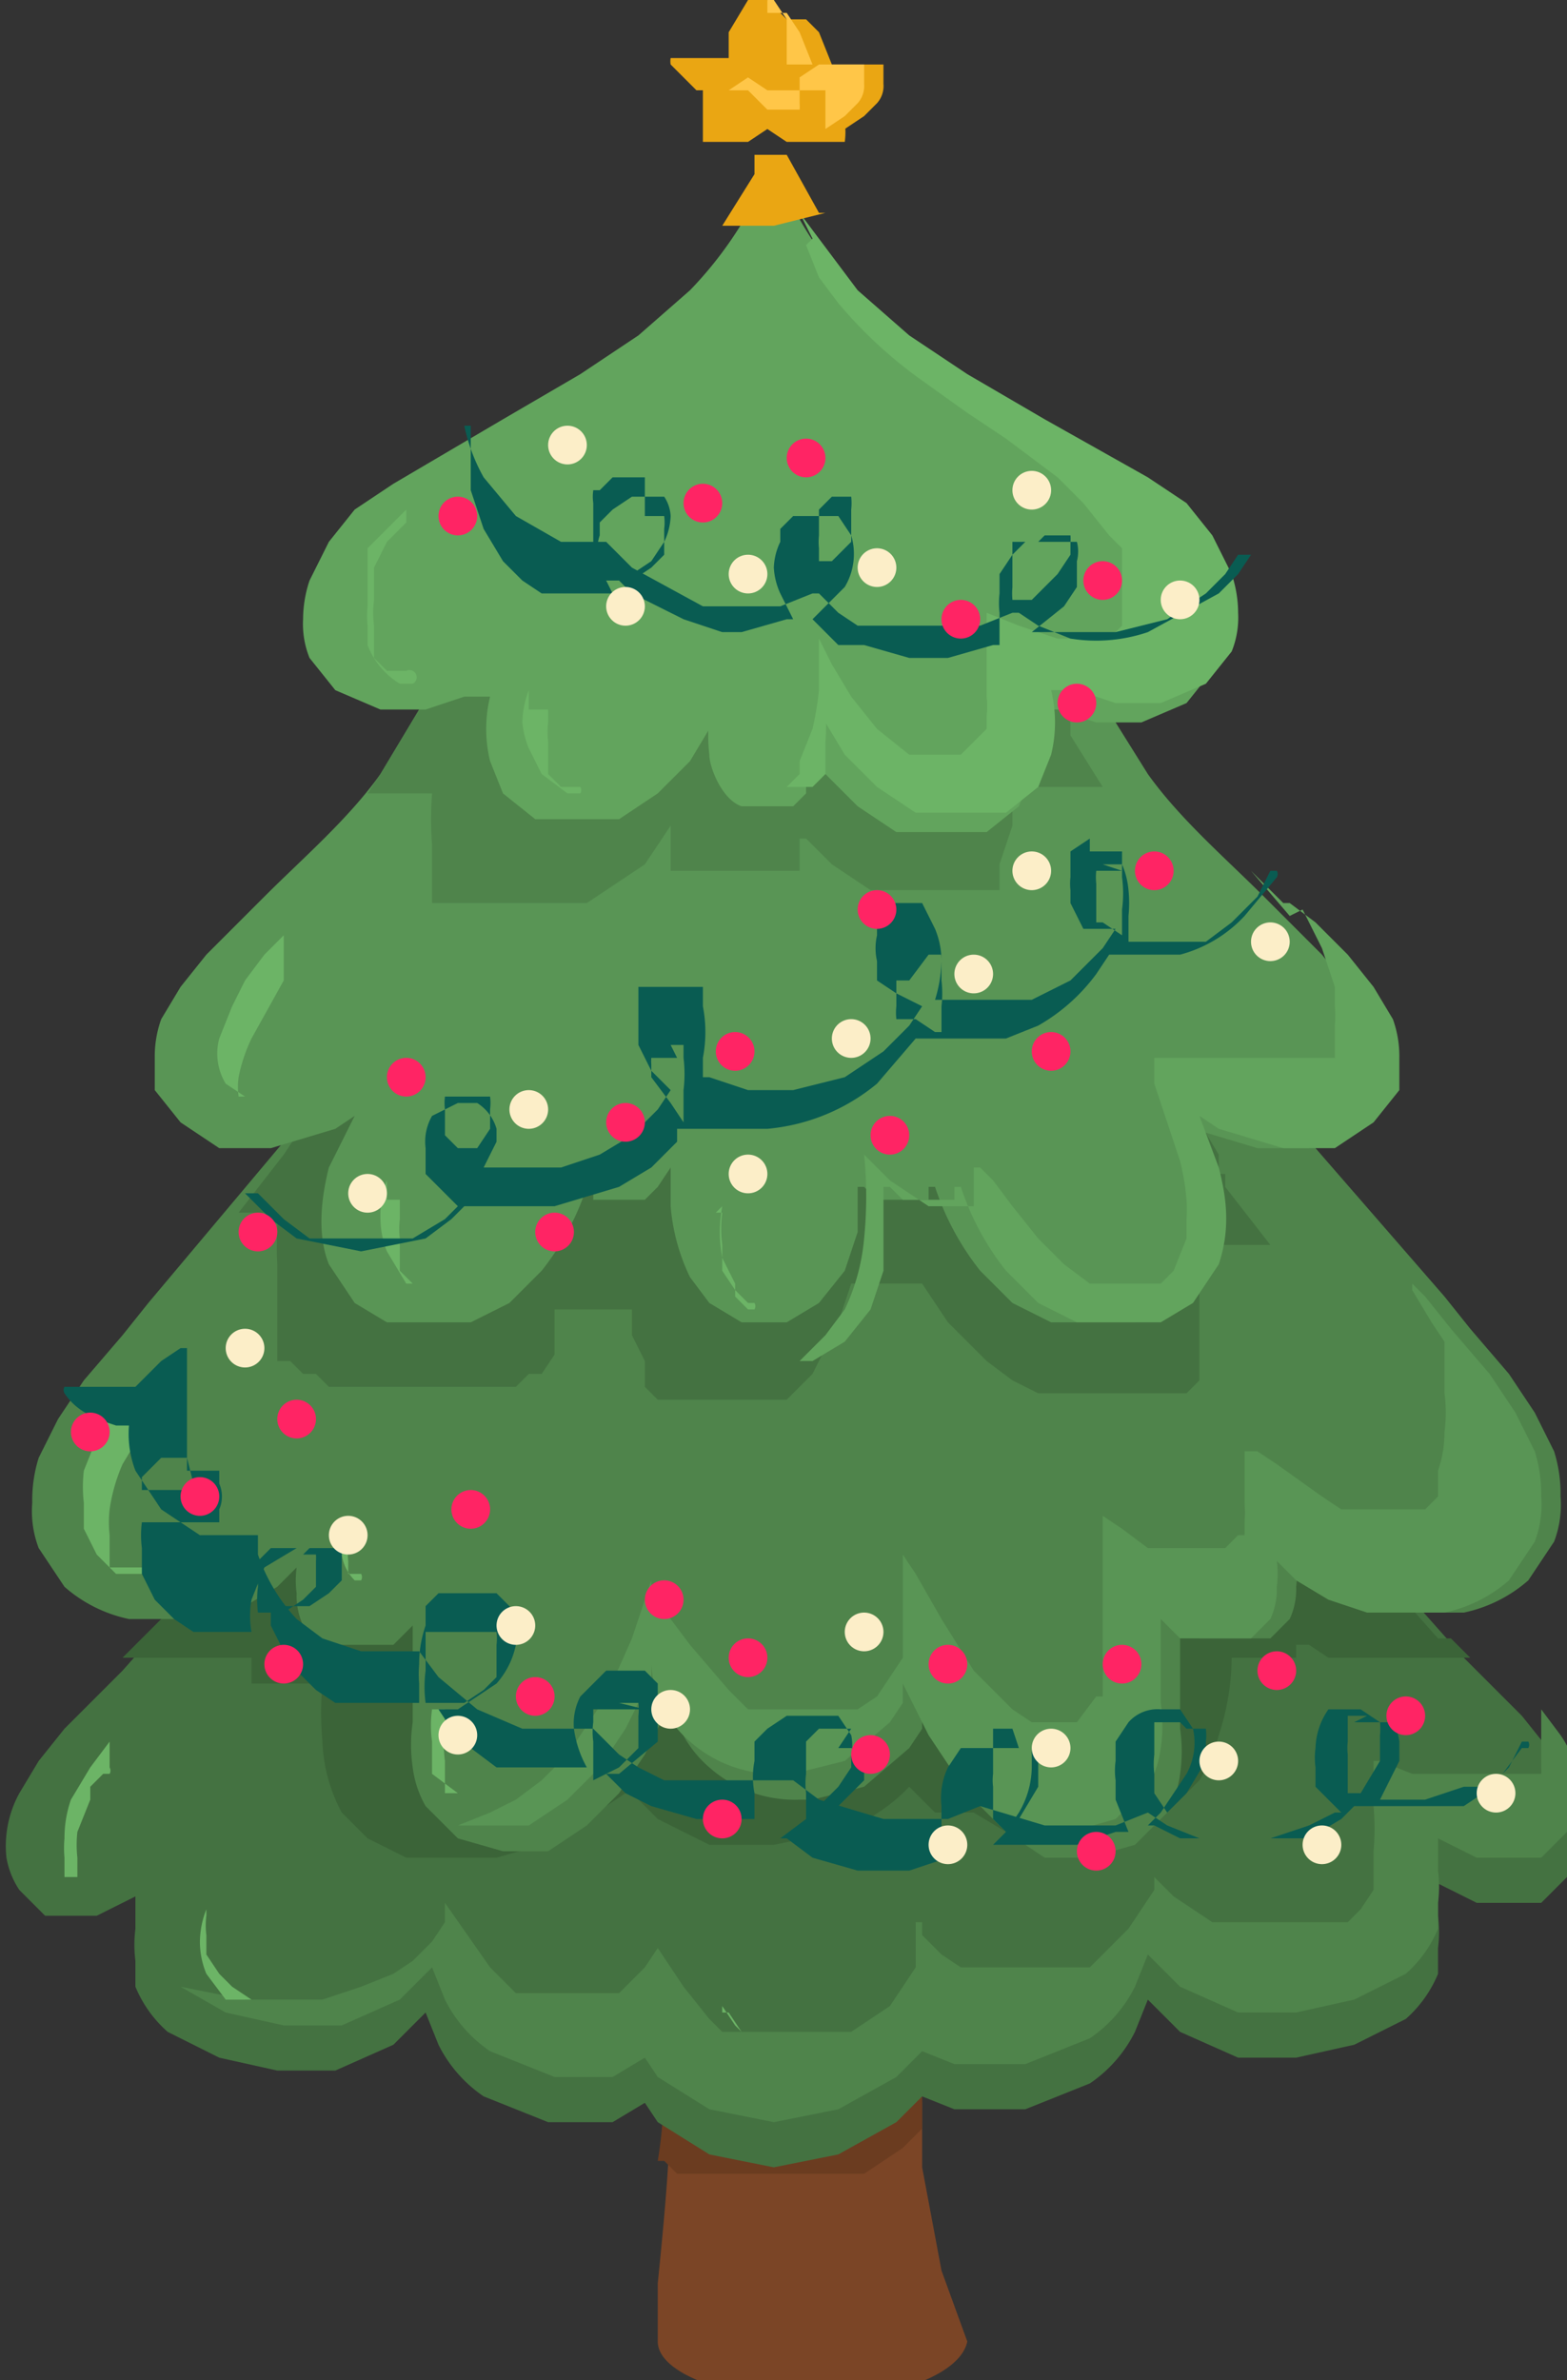 <svg xmlns="http://www.w3.org/2000/svg" viewBox="0 0 243 369"><rect x="0" y="0" width="243" height="369" fill="#333333" stroke="none"/><defs><style>.cls-1{fill:#7b4526;}.cls-2{fill:#6b3c20;}.cls-3{fill:#447241;}.cls-4{fill:#4f844b;}.cls-5{fill:#3b6438;}.cls-6{fill:#599555;}.cls-7{fill:#62a45d;}.cls-8{fill:#6cb466;}.cls-9{fill:#eaa613;}.cls-10{fill:#ffc648;}.cls-11{fill:#095c52;}.cls-12{fill:#ff2464;}.cls-13{fill:#fceec8;}</style></defs><title>Ресурс 1</title><g id="Слой_2" data-name="Слой 2"><g id="Слой_1-2" data-name="Слой 1"><path class="cls-1" d="M146,352l-3-16V326h0a38,38,0,0,0-1-8h0l-2-5-5-5H122l-6,3-5,4-4,7-2,4h0v-2h-1c0,10-1,20-2,30v9h0c0,5,11,9,24,9h0c13,0,23-4,24-9h0Z"/><path class="cls-2" d="M122,304l-6,3-5,4-4,7-2,3h0v-2h-2c0,5,0,10-1,16h1l2,2h29l3-2,3-2,3-3h0v-7h0a38,38,0,0,0-1-8h0l-2-5-5-5H122m8,37h0"/><path class="cls-3" d="M137,206H108l-15,3a136,136,0,0,0-30,9l-10,5-5,3-4,4-8,8-2,2-3,3v-4H32l-2,6h0v2H29l-2,3-8,9-2,2-7,7-4,5-3,5a17,17,0,0,0-2,10,13,13,0,0,0,2,5l4,4H15l6-3h0v5a20,20,0,0,0,0,5v4a19,19,0,0,0,5,7l8,4,9,2h9l9-4,5-5,2,5a21,21,0,0,0,7,8l10,4H95l5-3,2,3,8,5,10,2h0l10-2,9-5,4-4,5,2h11l10-4a21,21,0,0,0,7-8l2-5,5,5,9,4h9l9-2,8-4a19,19,0,0,0,5-7v-4a20,20,0,0,0,0-5v-5h0l6,3h10l4-4a13,13,0,0,0,2-5,17,17,0,0,0-2-10l-3-5-4-5-7-7-2-2-8-9h0a14,14,0,0,0-1-5l-3-5-8-9-10-7-5-3h-1l-4-2-15-7-15-4H137m76,38v-4l2,4v3h-1v-2Z"/><path class="cls-4" d="M239,274h0a8,8,0,0,1,0,1H219l-5-2h-1c0,2,0,4,0,7a40,40,0,0,1,0,7v6l-2,3-2,2H188l-3-2-3-2-3-3h0v2l-2,3-2,3-2,2-2,2-2,2H149l-3-2-3-3v-2h-1v7l-2,3-2,3-3,2-3,2H112l-2-2-4-5-4-6-2,3-2,2-2,2H80l-4-4-7-10v3l-2,3-3,3-3,2-5,2-6,2H38l-10-2,7,4,9,2h9l9-4,5-5,2,5a21,21,0,0,0,7,8l10,4H95l5-3,2,3,8,5,10,2h0l10-2,9-5,4-4,5,2h11l10-4a21,21,0,0,0,7-8l2-5,5,5,9,4h9l9-2,8-4a19,19,0,0,0,5-7v-4a20,20,0,0,0,0-5v-5h0l6,3h10l4-4a13,13,0,0,0,2-5,17,17,0,0,0-3-10l-3-4h0"/><path class="cls-5" d="M137,206H108l-15,3a137,137,0,0,0-30,9l-10,5-5,3-4,4-8,8-2,2-3,3v-4H32l-2,6h0v2H29l-2,2-8,8H39v2h0v2H50a50,50,0,0,0,0,9,25,25,0,0,0,3,11l4,4,6,3H77l7-2,7-4,6-4,2-2v3l3,3,8,4h10l10-2a27,27,0,0,0,11-7l2,2,2,2h6l5,3h14a24,24,0,0,0,12-4l4-4a26,26,0,0,0,3-7,39,39,0,0,0,2-12h10v-2h2l3,2h22l-3-3h-2l-8-9h0a15,15,0,0,0-1-5l-3-5-8-9-10-7-5-3h-1l-3-2-15-7-15-4H137m78,42h-1v-6l2,4v3"/><path class="cls-4" d="M131,136H119l-19,3-18,6-16,9a72,72,0,0,0-20,20l-2,3h0L23,202l-4,5-6,7-4,6-3,6a22,22,0,0,0-1,7,16,16,0,0,0,1,7l4,6a22,22,0,0,0,10,5H32l6-2,5-3,3-3a15,15,0,0,0,0,4,11,11,0,0,0,1,5l3,3H61l3-3v15a24,24,0,0,0,0,7,16,16,0,0,0,2,6l5,5,7,2h7l6-4,5-5,2-3,2-3,4-8v-2a20,20,0,0,0,1,5,18,18,0,0,0,5,7,20,20,0,0,0,14,5h2l8-2,7-6,2-3v-6h0v3l4,8,2,3,2,3,5,5,6,4h7l7-2,5-5a16,16,0,0,0,2-6,24,24,0,0,0,0-7V251l3,3h11l3-3a11,11,0,0,0,1-5,16,16,0,0,0,0-4l3,3,5,3,6,2h12a22,22,0,0,0,10-5l4-6a16,16,0,0,0,1-7,22,22,0,0,0-1-7l-3-6-4-6-6-7-4-5-20-23h0v-2h0v-4l-3-5-4-5-4-4-7-6-7-5-16-7-18-3h-7"/><path class="cls-6" d="M219,200l3,5,2,3v8a23,23,0,0,1,0,6,18,18,0,0,1-1,6v4l-2,2H208l-3-2-7-5-3-2h-2v8a19,19,0,0,1,0,3v2h-1l-2,2H178l-4-3-3-2v22a26,26,0,0,1,0,3v3h-1l-3,4H160l-3-2-6-6-5-8-4-7-2-3v16l-2,3-2,3-3,2H116l-3-3-6-7-3-4-3-4h0v-2l-3,9-4,9-6,9-4,4-4,3-4,2-5,2H82l6-4,5-5,2-3,2-3,4-8v-2a18,18,0,0,0,1,5,18,18,0,0,0,5,7,20,20,0,0,0,14,5h2l8-2,7-6,2-3v-6h0v3l4,8,2,3,2,3,5,5,6,4h7l7-2,5-5a16,16,0,0,0,2-6,24,24,0,0,0,0-7V255h0v-4l3,3h11l3-3a11,11,0,0,0,1-5,16,16,0,0,0,0-4l3,3,5,3,6,2h12a22,22,0,0,0,10-5l4-6a16,16,0,0,0,1-7,22,22,0,0,0-1-7l-3-6-4-6-6-7-4-5-2-2h0"/><path class="cls-3" d="M119,137l-19,4-18,6-16,9a72,72,0,0,0-20,20l-2,3h0l-7,9h6v3h0a44,44,0,0,0,0,5c0,1,0,2,0,3v2h0v7h0v3h2l2,2h2l2,2H80l2-2h2l2-3v-3h0v-4h12v4h0l2,4v4l2,2h20l2-2,2-2,2-4,2-4h0l2-6h11l2,3,2,3,3,3,3,3h0l4,3,4,2h23l2-2v-6h0v-5h0v-5c0-2,0-3,0-5h11l-7-9h0v-2h-1v-3l-3-5-4-5-4-4-7-6-7-5-16-7-18-3H119M42,199h0m102,1h0m-18,15h0"/><path class="cls-6" d="M116,78h-4L98,80l-6,2-6,3-6,4-6,5-6,8-2,4a17,17,0,0,0-1,4h0l-6,10h0c-5,7-12,13-18,19l-4,4-5,5-4,5-3,5a17,17,0,0,0-1,6v5l4,5,6,4h8l10-3,3-2-4,8c-1,4-2,10,0,15l4,6,5,3H73l6-3,5-5a42,42,0,0,0,7-13h1v2h8l2-2,2-3c0,2,0,4,0,6a31,31,0,0,0,3,11l3,4,5,3h7l5-3,4-5,2-6V184h1l2,2h8v-2h1a42,42,0,0,0,7,13l5,5,6,3h13l5-3,4-6c2-6,1-11,0-15l-3-8,3,2,10,3h8l6-4,4-5v-5a17,17,0,0,0-1-6l-3-5-4-5-5-5-4-4c-6-6-13-12-18-19h0l-5-8h0v-2l-3-6-5-7-3-3-3-2-6-3-14-5-16-3H116m-11,2h0"/><path class="cls-7" d="M202,141l3,6,2,6v3a17,17,0,0,1,0,3v5H179v4l2,6,2,6a38,38,0,0,1,1,6,25,25,0,0,1,0,3v3l-2,5-2,2H169l-4-3-4-4-4-5-3-4h0l-2-2h-1v-2h0v8h-7l-3-2-3-2-2-2-2-2h0a65,65,0,0,1,0,13,32,32,0,0,1-3,11l-3,4-4,4h2l5-3,4-5,2-6V184h1l2,2h8v-2h1a42,42,0,0,0,7,13l5,5,6,3h13l5-3,4-6c2-6,1-11,0-15l-3-8,3,2,10,3h8l6-4,4-5v-5a17,17,0,0,0-1-6l-3-5-4-5-5-5-4-3h-1l-5-5,6,7"/><path class="cls-4" d="M113,78,98,80l-6,2-6,3-6,4-6,5-6,8-2,4a17,17,0,0,0-1,4h0l-6,10h0l-2,3H67a55,55,0,0,0,0,8h0v6h0v3H91l3-2,3-2h0l3-2,2-3h0l2-3h0v3h0v4h20v-4h0v-3h0v2h1l2,2,2,2,3,2,3,2h20v-4h0l2-6v-6h14l-5-8h0v-2h0l-3-6-5-7-3-3-3-2-6-3-14-5-16-3H113m66,43h0m-5,0h0M61,122h0m105,10h0m-16,8h0m-71,1h0"/><path class="cls-7" d="M120,26h-1l-3,7a60,60,0,0,1-9,12h0l-8,7-9,6L78,65,61,75l-3,2-3,2-4,5-3,6a19,19,0,0,0-1,6,14,14,0,0,0,1,6l4,5,7,3h7l6-2h4a21,21,0,0,0,0,10l2,5,5,4H96l6-4,5-5,3-5v-2h0a26,26,0,0,0,0,6c0,2,2,7,5,8h8l2-2v-5a31,31,0,0,0,0-5h0v2l3,5,5,5,6,4h14l5-4,2-5a21,21,0,0,0,0-10h4l6,2h7l7-3,4-5a14,14,0,0,0,1-6,19,19,0,0,0-1-6l-3-6-4-5-3-2-3-2L162,66l-12-7-9-6-8-7a60,60,0,0,1-9-12l-3-7h-1"/><path class="cls-8" d="M125,38h0l2,5,3,4h0a70,70,0,0,0,13,12h0l7,5,6,4,4,3,4,3,4,4,4,5,2,2V97l-2,2h-8l-6-2-5-2v13a13,13,0,0,1,0,3v2l-2,2-2,2H141l-5-4-4-5-3-5-2-4v8a50,50,0,0,1-1,6l-2,5v2l-2,2h4l2-2v-5a31,31,0,0,0,0-5h0v2l3,5,5,5,6,4h14l5-4,2-5a21,21,0,0,0,0-10h4l6,2h7l7-3,4-5a14,14,0,0,0,1-6,19,19,0,0,0-1-6l-3-6-4-5-3-2-3-2-16-9h0l-12-7-9-6-8-7-9-12,2,4"/><path class="cls-8" d="M44,145l-3,3-3,4-2,4-2,5a9,9,0,0,0,1,7l3,2H37a11,11,0,0,1,0-3,25,25,0,0,1,2-6h0l5-9h0v-2a0,0,0,0,0,0-1H44m-1,2h0m0,0h0"/><path class="cls-8" d="M60,183a15,15,0,0,0-1,6,14,14,0,0,0,1,5l3,5h1l-2-2v-5a13,13,0,0,1,0-3h0v-3H60m0,4h0"/><path class="cls-8" d="M112,187a22,22,0,0,0,0,8l2,4v2l2,2h1a1,1,0,0,0,0-1h-1l-2-2-2-3v-4a19,19,0,0,1,0-5h-1m1,5h0m4,8h0m-4-13h0"/><path class="cls-8" d="M63,79l-2,2-2,2-2,2v9a15,15,0,0,0,0,3v3a12,12,0,0,0,5,6h2a1,1,0,0,0-1-2H60l-2-2V97a16,16,0,0,1,0-4V88l2-4h0l3-3h0m1,1h0Zm-6,7h0m2,16h0m0-20h0"/><path class="cls-8" d="M82,107a15,15,0,0,0-1,5,14,14,0,0,0,1,4l2,4,4,3h2a1,1,0,0,0,0-1H87l-2-2v-5a14,14,0,0,1,0-3v-2H82m1,8h0"/><path class="cls-8" d="M20,215a28,28,0,0,0-5,8l-2,5a22,22,0,0,0,0,5v4l2,4,3,3h6a1,1,0,0,0,0-1H17v-5h0a18,18,0,0,1,0-4h0a27,27,0,0,1,2-7l3-5h1a1,1,0,0,0,0-1H20m-5,18h0"/><path class="cls-8" d="M67,260v5a18,18,0,0,0,0,5v5l4,3H69v-5h0a18,18,0,0,1,0-5h0v-3H67m1,11h0m4,4h0Zm0,0h0"/><path class="cls-8" d="M53,239v2h0a7,7,0,0,0,2,4h1a1,1,0,0,0,0-1H54v-2h0a8,8,0,0,1,0-2v-2H53"/><path class="cls-8" d="M17,270l-3,4-3,5a18,18,0,0,0-1,6,16,16,0,0,0,0,3v3h2v-3a18,18,0,0,1,0-4l2-5v-2l2-2h1a1,1,0,0,0,0-1H17m0,2h0m-3,4h0m-2,5h0m0,4h0"/><path class="cls-8" d="M32,296a14,14,0,0,0-1,5,13,13,0,0,0,1,5l3,4h4l-3-2-2-2h0l-2-3v-3a12,12,0,0,1,0-3v-2H32m1,8h0m2,3h0m2,2h0m3,2h0m0,0h0"/><path class="cls-8" d="M112,311h0l2,3,3,3h0l-2-2-2-3h-1m4,5h0m3,2h0m3,1h0"/><path class="cls-9" d="M119,24h-2v3l-5,8h8l8-2h-1l-5-9h0a1,1,0,0,0,0,0h-3"/><path class="cls-9" d="M119,0h-3l-3,5V9h-9a3,3,0,0,0,0,1h0l2,2,2,2h1v8h7l3-2h0l3,2h9a11,11,0,0,0,0-3V20h0l3-2,2-2a4,4,0,0,0,1-3V10h-8l-2-5-2-2h-3m5,8h0"/><path class="cls-10" d="M119,0h1l2,3v7h5l-3,2v4h0a6,6,0,0,1,0,1h-5l-3-3h-3l3-2h0l3,2h9a11,11,0,0,0,0-3V20h0l3-2,2-2a4,4,0,0,0,1-3V10h-8l-2-5-2-3h-3"/><path class="cls-11" d="M73,66H72a28,28,0,0,0,3,8l5,6,7,4h7l4,4,11,6h12l5-2h1l3,3,3,2h19l5-2h1l3,2,5,2a25,25,0,0,0,12-1l11-6,3-3,2-3h-2l-2,3-3,3-6,4h0l-8,2H160l5-4,2-3V87a6,6,0,0,0,0-3h-8l-2,2-2,3v3a13,13,0,0,0,0,3v5h-1l-7,2h-6l-7-2h-4l-4-4h0l5-5a10,10,0,0,0,1-8l-2-3h-7l-2,2v2a10,10,0,0,0-1,4,11,11,0,0,0,1,4l2,4h-1l-7,2h-3l-6-2h0l-8-4-3-3h3l3-2,2-3a10,10,0,0,0,1-4,6,6,0,0,0-1-3H98l-3,2-2,2v2a8,8,0,0,0,0,5l2,4H84l-3-2-3-3-3-5-2-6H73m27,4h3a8,8,0,0,1,0,2v4l-2,2-3,2H94l-2-3V78a7,7,0,0,1,0-2h1l2-2h5M75,73h0Zm54,4h0m0,0h3a9,9,0,0,1,0,2v5l-3,3h-2V85a10,10,0,0,1,0-2V79l2-2h3m2,1h0m-6,1h0M93,80h0ZM81,81h0m15,2h0m66,0h4a5,5,0,0,1,0,1v2l-2,3-4,4h-3V93a11,11,0,0,1,0-2V84h4M95,83h0m71,1h0m-42,1h0m42,3h0m-39,3h0m-11,2h0m42,2h0m3,0h0m26,1h0m-51,2h0m25,1h0m2,1h0m17-1h0m-25-2h0"/><path class="cls-12" d="M68,80a3,3,0,1,0,3-3,3,3,0,0,0-3,3"/><path class="cls-12" d="M106,78a3,3,0,1,0,3-3,3,3,0,0,0-3,3"/><path class="cls-12" d="M122,71a3,3,0,1,0,3-3,3,3,0,0,0-3,3"/><path class="cls-12" d="M146,96a3,3,0,1,0,3-3,3,3,0,0,0-3,3"/><path class="cls-12" d="M168,90a3,3,0,1,0,3-3,3,3,0,0,0-3,3"/><path class="cls-12" d="M164,109a3,3,0,1,0,3-3,3,3,0,0,0-3,3"/><path class="cls-13" d="M88,66a3,3,0,1,0,3,3,3,3,0,0,0-3-3"/><path class="cls-13" d="M97,91a3,3,0,1,0,3,3,3,3,0,0,0-3-3"/><path class="cls-13" d="M116,86a3,3,0,1,0,3,3,3,3,0,0,0-3-3"/><path class="cls-13" d="M136,85a3,3,0,1,0,3,3,3,3,0,0,0-3-3"/><path class="cls-13" d="M160,73a3,3,0,1,0,3,3,3,3,0,0,0-3-3"/><path class="cls-13" d="M183,90a3,3,0,1,0,3,3,3,3,0,0,0-3-3"/><path class="cls-11" d="M169,130l-3,2v4a9,9,0,0,0,0,2v2l2,4h5l-2,3-5,5-6,3H145a22,22,0,0,0,1-6,13,13,0,0,0-1-5l-2-4h-7v5a9,9,0,0,0,0,4v3l3,2,4,2h0l-2,3-4,4h0l-6,4-8,2h-7l-6-2h-1v-3a21,21,0,0,0,0-8v-3H99v9l2,4,3,3-2,3-4,4-5,3-6,2H75l2-4v-2h0a7,7,0,0,0-3-4H71l-4,2a8,8,0,0,0-1,5v4l3,3,2,2-2,2-5,3H48l-4-3-4-4H38l4,4,4,3,10,2,10-2,4-3,2-2H86l10-3,5-3,4-4v-2h14a31,31,0,0,0,17-7l6-7h14l5-2a29,29,0,0,0,9-8l2-3h11a21,21,0,0,0,10-6l5-6a1,1,0,0,0,0-1h-1l-2,4h0l-4,4-4,3H175v-4a20,20,0,0,0,0-4,13,13,0,0,0-1-4v-2h-5m2,2h3v2a19,19,0,0,1,0,5v4h0l-3-2h-1v-6a9,9,0,0,1,0-2h4m-4,2h0m25,9h0m-19,2h0m-32,0h2v4a17,17,0,0,1,0,4v4h-1l-3-2h-3a9,9,0,0,1,0-2v-4h2m-2,1h0m-1,1h0m27,7h0m-26,1h0m0,0h0m-35,0h2v2a21,21,0,0,1,0,5v5l-2-3-3-4h0v-2a6,6,0,0,1,0-1h4m2,2h0M72,170h4a8,8,0,0,1,0,2v3l-2,3H71l-2-2v-4a8,8,0,0,1,0-2h4m1,0h0m1,1h0m-5,0h0m61,1h0m-54,6h0m-6,0h0m30,0h0m0,0h0m37-11h0m60-30h0"/><path class="cls-12" d="M176,135a3,3,0,1,0,3-3,3,3,0,0,0-3,3"/><path class="cls-12" d="M160,163a3,3,0,1,0,3-3,3,3,0,0,0-3,3"/><path class="cls-12" d="M133,141a3,3,0,1,0,3-3,3,3,0,0,0-3,3"/><path class="cls-12" d="M135,176a3,3,0,1,0,3-3,3,3,0,0,0-3,3"/><path class="cls-12" d="M111,163a3,3,0,1,0,3-3,3,3,0,0,0-3,3"/><path class="cls-12" d="M94,174a3,3,0,1,0,3-3,3,3,0,0,0-3,3"/><path class="cls-12" d="M83,191a3,3,0,1,0,3-3,3,3,0,0,0-3,3"/><path class="cls-12" d="M60,167a3,3,0,1,0,3-3,3,3,0,0,0-3,3"/><path class="cls-12" d="M37,191a3,3,0,1,0,3-3,3,3,0,0,0-3,3"/><path class="cls-13" d="M197,143a3,3,0,1,0,3,3,3,3,0,0,0-3-3"/><path class="cls-13" d="M160,132a3,3,0,1,0,3,3,3,3,0,0,0-3-3"/><path class="cls-13" d="M151,148a3,3,0,1,0,3,3,3,3,0,0,0-3-3"/><path class="cls-13" d="M132,158a3,3,0,1,0,3,3,3,3,0,0,0-3-3"/><path class="cls-13" d="M116,179a3,3,0,1,0,3,3,3,3,0,0,0-3-3"/><path class="cls-13" d="M82,169a3,3,0,1,0,3,3,3,3,0,0,0-3-3"/><path class="cls-13" d="M57,182a3,3,0,1,0,3,3,3,3,0,0,0-3-3"/><path class="cls-11" d="M29,209H28l-3,2-4,4H10a1,1,0,0,0,0,1c2,3,5,4,8,5h2a16,16,0,0,0,1,7l4,6,3,2,3,2h9v3a28,28,0,0,0,6,10l4,3,6,2h9l3,4,6,5,7,3H92l2,2,2,2,3,2,4,2h20l4,3,10,3h10l5-2,10,3h11l5-2,3,2,5,2h17l5-3,2-2h17l3-2,3-3,3-4h1a1,1,0,0,0,0-1h-1l-2,4-3,3h-4l-6,2h-7l3-6v-3a8,8,0,0,0-1-3h-2l-3-2h-5a11,11,0,0,0-2,6,11,11,0,0,0,0,3v3l4,4h-1l-4,2h0l-6,2H183l-4-2h-1l2-2,4-6a10,10,0,0,0,1-7l-2-3h-3a6,6,0,0,0-5,2l-2,3v3a11,11,0,0,0,0,3v3l2,5h-2l-6,2H154l2-2,2-3a14,14,0,0,0,2-7v-3H149l-2,3a11,11,0,0,0-1,6v5l2,3h-1l-6,2h-8l-7-2-4-3h-1l4-3,5-5,2-3h0v-2a7,7,0,0,0,0-3l-2-3h-8l-3,2-2,2v3a13,13,0,0,0,0,5v4H108l-7-2-4-2h0l-3-3h2l6-5v-3a9,9,0,0,0,0-3v-3l-2-2H94l-4,4a9,9,0,0,0-1,5,17,17,0,0,0,2,6H77l-4-3-3-3h0l-2-3h3l6-4a13,13,0,0,0,3-6,8,8,0,0,0-1-6l-2-2H68l-2,2v3a18,18,0,0,0-1,6,18,18,0,0,0,0,3v3H52l-3-2-4-4-3-6v-3h6l3-2,2-2v-3h0v-2H46l-5,3-2,5a14,14,0,0,0,0,5H30l-3-2-3-3-2-4v-4a16,16,0,0,1,0-4H34v-2a5,5,0,0,0,0-4v-2H29m1,2h2a4,4,0,0,1,0,1H22v-2l3-3h4m-16,6h0m34,9h2a7,7,0,0,1,0,1v4l-2,2-3,2H40a16,16,0,0,1,0-4v-4l2-2h6m-5,2h0m0,0h0m-1,1h0m-1,2h0m-17,0h0m50,8h3a9,9,0,0,1,0,2v5l-2,2-3,2H66a19,19,0,0,1,0-5v-6h5m3,1h0m-34,1h0m25,1h0m-1,4h0m32,4h3a9,9,0,0,1,0,2v5l-3,3-4,2v-6a11,11,0,0,1,0-3v-2h8m-4,1h0m6,1h0m-32,1h0m22,2h0m38,1h4a7,7,0,0,1,0,1v4l-4,4-5,3v-5a12,12,0,0,1,0-3v-5l2-2h5m-38,0h0m40,1h0m-40,1h0m9,1h0m55,0h3a10,10,0,0,1,0,2v4l-3,5-2,2h0l-2-2v-5a8,8,0,0,1,0-2v-7h3m27,0h3a8,8,0,0,1,0,2v3l-3,5-3,3h0l-2-3v-3a13,13,0,0,1,0-3v-5h4m1,0h0m26,0h4a10,10,0,0,1,0,2v4l-3,5h-2v-6a9,9,0,0,1,0-2v-4h3m-76,1h0m-59,0h0m24,0h0m81,0h0m-29,2h0m27,0h0m-82,2h0m54,1h0Zm9,2h0m0,0h0m-8,3h0m-47,1h0m52,1h0m24,2h0Zm27,2h0m-50,0h0m0,0h0m28,2h0m18,0h0M97,272h0M69,260h0"/><path class="cls-12" d="M11,222a3,3,0,1,0,3-3,3,3,0,0,0-3,3"/><path class="cls-12" d="M28,232a3,3,0,1,0,3-3,3,3,0,0,0-3,3"/><path class="cls-12" d="M43,220a3,3,0,1,0,3-3,3,3,0,0,0-3,3"/><path class="cls-12" d="M41,258a3,3,0,1,0,3-3,3,3,0,0,0-3,3"/><path class="cls-12" d="M70,234a3,3,0,1,0,3-3,3,3,0,0,0-3,3"/><path class="cls-12" d="M80,263a3,3,0,1,0,3-3,3,3,0,0,0-3,3"/><path class="cls-12" d="M100,248a3,3,0,1,0,3-3,3,3,0,0,0-3,3"/><path class="cls-12" d="M109,282a3,3,0,1,0,3-3,3,3,0,0,0-3,3"/><path class="cls-12" d="M113,257a3,3,0,1,0,3-3,3,3,0,0,0-3,3"/><path class="cls-12" d="M132,272a3,3,0,1,0,3-3,3,3,0,0,0-3,3"/><path class="cls-12" d="M144,258a3,3,0,1,0,3-3,3,3,0,0,0-3,3"/><path class="cls-12" d="M167,287a3,3,0,1,0,3-3,3,3,0,0,0-3,3"/><path class="cls-12" d="M171,258a3,3,0,1,0,3-3,3,3,0,0,0-3,3"/><path class="cls-12" d="M195,259a3,3,0,1,0,3-3,3,3,0,0,0-3,3"/><path class="cls-12" d="M215,266a3,3,0,1,0,3-3,3,3,0,0,0-3,3"/><path class="cls-13" d="M38,206a3,3,0,1,0,3,3,3,3,0,0,0-3-3"/><path class="cls-13" d="M54,235a3,3,0,1,0,3,3,3,3,0,0,0-3-3"/><path class="cls-13" d="M71,266a3,3,0,1,0,3,3,3,3,0,0,0-3-3"/><path class="cls-13" d="M80,249a3,3,0,1,0,3,3,3,3,0,0,0-3-3"/><path class="cls-13" d="M104,262a3,3,0,1,0,3,3,3,3,0,0,0-3-3"/><path class="cls-13" d="M134,250a3,3,0,1,0,3,3,3,3,0,0,0-3-3"/><path class="cls-13" d="M147,283a3,3,0,1,0,3,3,3,3,0,0,0-3-3"/><path class="cls-13" d="M163,268a3,3,0,1,0,3,3,3,3,0,0,0-3-3"/><path class="cls-13" d="M189,270a3,3,0,1,0,3,3,3,3,0,0,0-3-3"/><path class="cls-13" d="M205,283a3,3,0,1,0,3,3,3,3,0,0,0-3-3"/><path class="cls-13" d="M232,275a3,3,0,1,0,3,3,3,3,0,0,0-3-3"/></g></g></svg>